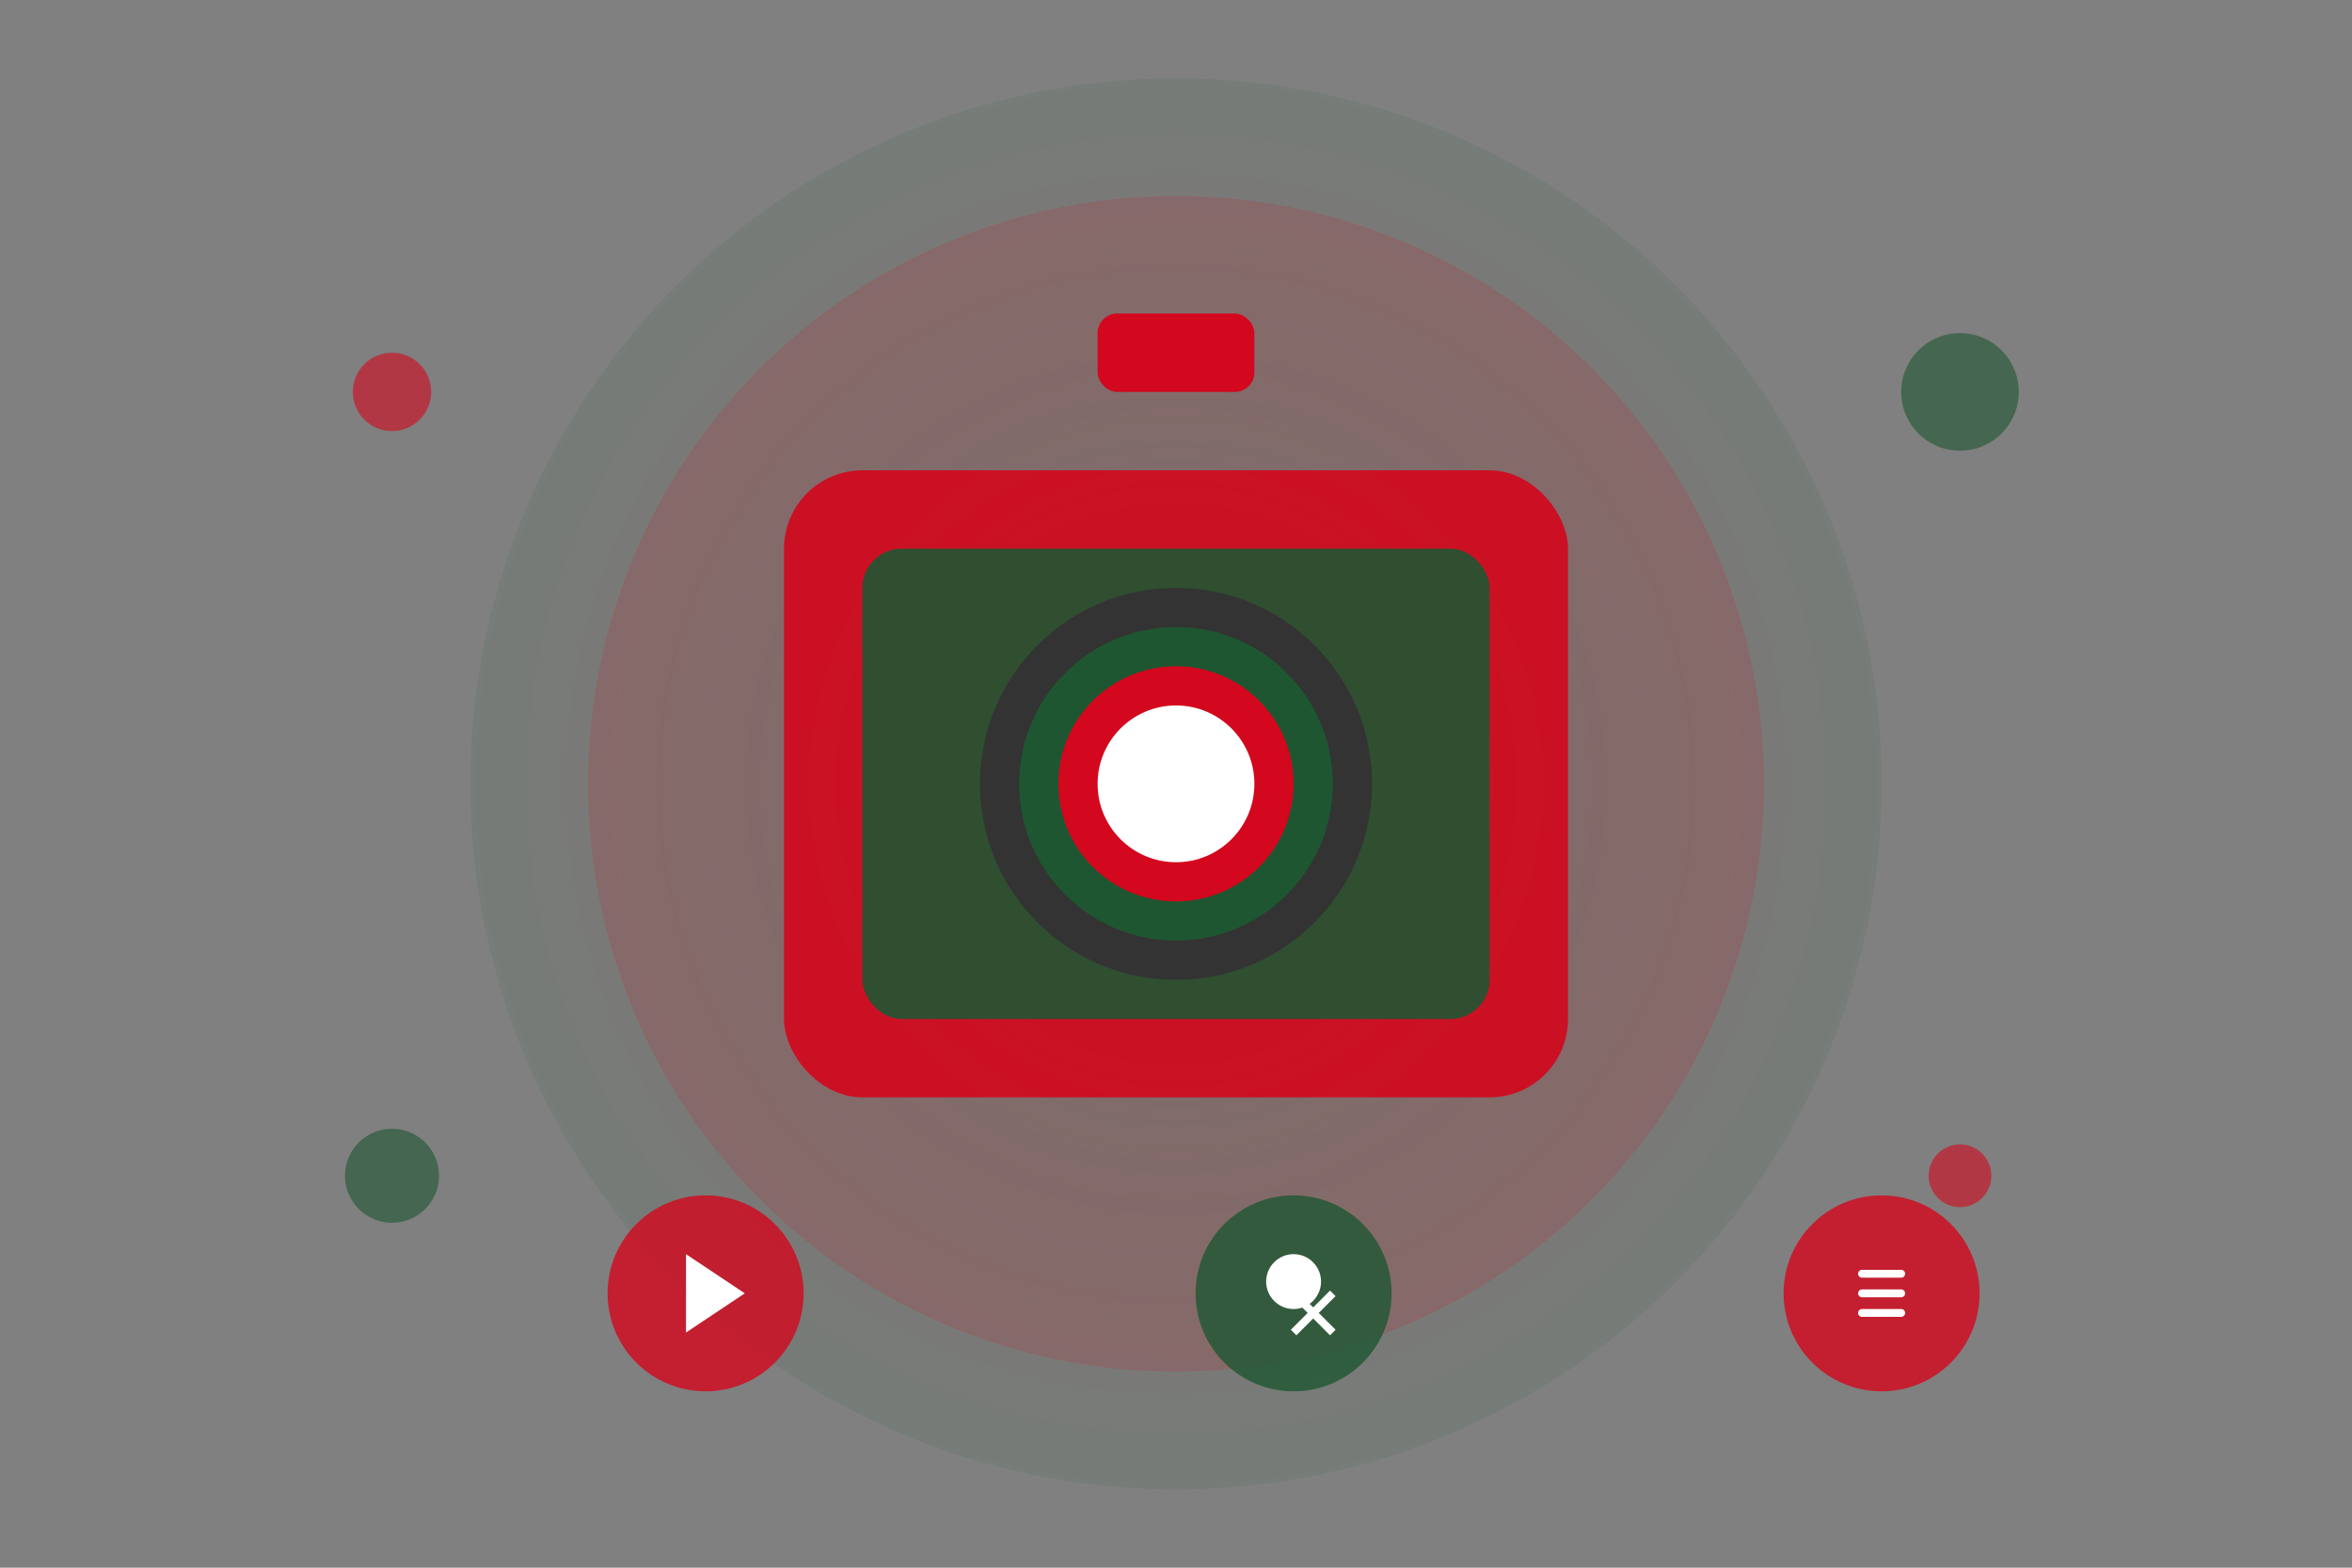 <?xml version="1.0" encoding="UTF-8"?>
<svg width="600" height="400" viewBox="0 0 600 400" fill="none" xmlns="http://www.w3.org/2000/svg">
    <rect x="0" y="0" width="600" height="400" fill="#808080" stroke="none"/>
    <!-- Background Elements -->
    <circle cx="300" cy="200" r="180" fill="url(#gradient1)" opacity="0.1"/>
    <circle cx="300" cy="200" r="150" fill="url(#gradient2)" opacity="0.15"/>
    
    <!-- Camera Body -->
    <rect x="200" y="120" width="200" height="160" rx="20" fill="#D3071D" opacity="0.9"/>
    <rect x="220" y="140" width="160" height="120" rx="10" fill="#1E5631" opacity="0.9"/>
    
    <!-- Camera Lens -->
    <circle cx="300" cy="200" r="50" fill="#333333"/>
    <circle cx="300" cy="200" r="40" fill="#1E5631"/>
    <circle cx="300" cy="200" r="30" fill="#D3071D"/>
    <circle cx="300" cy="200" r="20" fill="#FFFFFF"/>
    
    <!-- Camera Flash -->
    <rect x="280" y="80" width="40" height="20" rx="5" fill="#D3071D"/>
    
    <!-- Media Icons -->
    <g transform="translate(150, 300)">
        <!-- Video Icon -->
        <circle cx="30" cy="30" r="25" fill="#D3071D" opacity="0.8"/>
        <path d="M25 20L40 30L25 40V20Z" fill="white"/>
    </g>
    
    <g transform="translate(300, 300)">
        <!-- Photo Icon -->
        <circle cx="30" cy="30" r="25" fill="#1E5631" opacity="0.8"/>
        <path d="M30 20C33.866 20 37 23.134 37 27C37 30.866 33.866 34 30 34C26.134 34 23 30.866 23 27C23 23.134 26.134 20 30 20Z" fill="white"/>
        <path d="M40 40L35 35M35 35L30 30M35 35L30 40M35 35L40 30" stroke="white" stroke-width="2"/>
    </g>
    
    <g transform="translate(450, 300)">
        <!-- Social Media Icon -->
        <circle cx="30" cy="30" r="25" fill="#D3071D" opacity="0.8"/>
        <path d="M25 25H35M25 30H35M25 35H35" stroke="white" stroke-width="2" stroke-linecap="round"/>
    </g>
    
    <!-- Decorative Elements -->
    <circle cx="100" cy="100" r="10" fill="#D3071D" opacity="0.6"/>
    <circle cx="500" cy="100" r="15" fill="#1E5631" opacity="0.6"/>
    <circle cx="100" cy="300" r="12" fill="#1E5631" opacity="0.6"/>
    <circle cx="500" cy="300" r="8" fill="#D3071D" opacity="0.6"/>
    
    <!-- Gradients -->
    <defs>
        <radialGradient id="gradient1" cx="0" cy="0" r="1" gradientUnits="userSpaceOnUse" gradientTransform="translate(300 200) rotate(90) scale(180)">
            <stop offset="0%" stop-color="#D3071D"/>
            <stop offset="100%" stop-color="#1E5631"/>
        </radialGradient>
        <radialGradient id="gradient2" cx="0" cy="0" r="1" gradientUnits="userSpaceOnUse" gradientTransform="translate(300 200) rotate(90) scale(150)">
            <stop offset="0%" stop-color="#1E5631"/>
            <stop offset="100%" stop-color="#D3071D"/>
        </radialGradient>
    </defs>
</svg> 